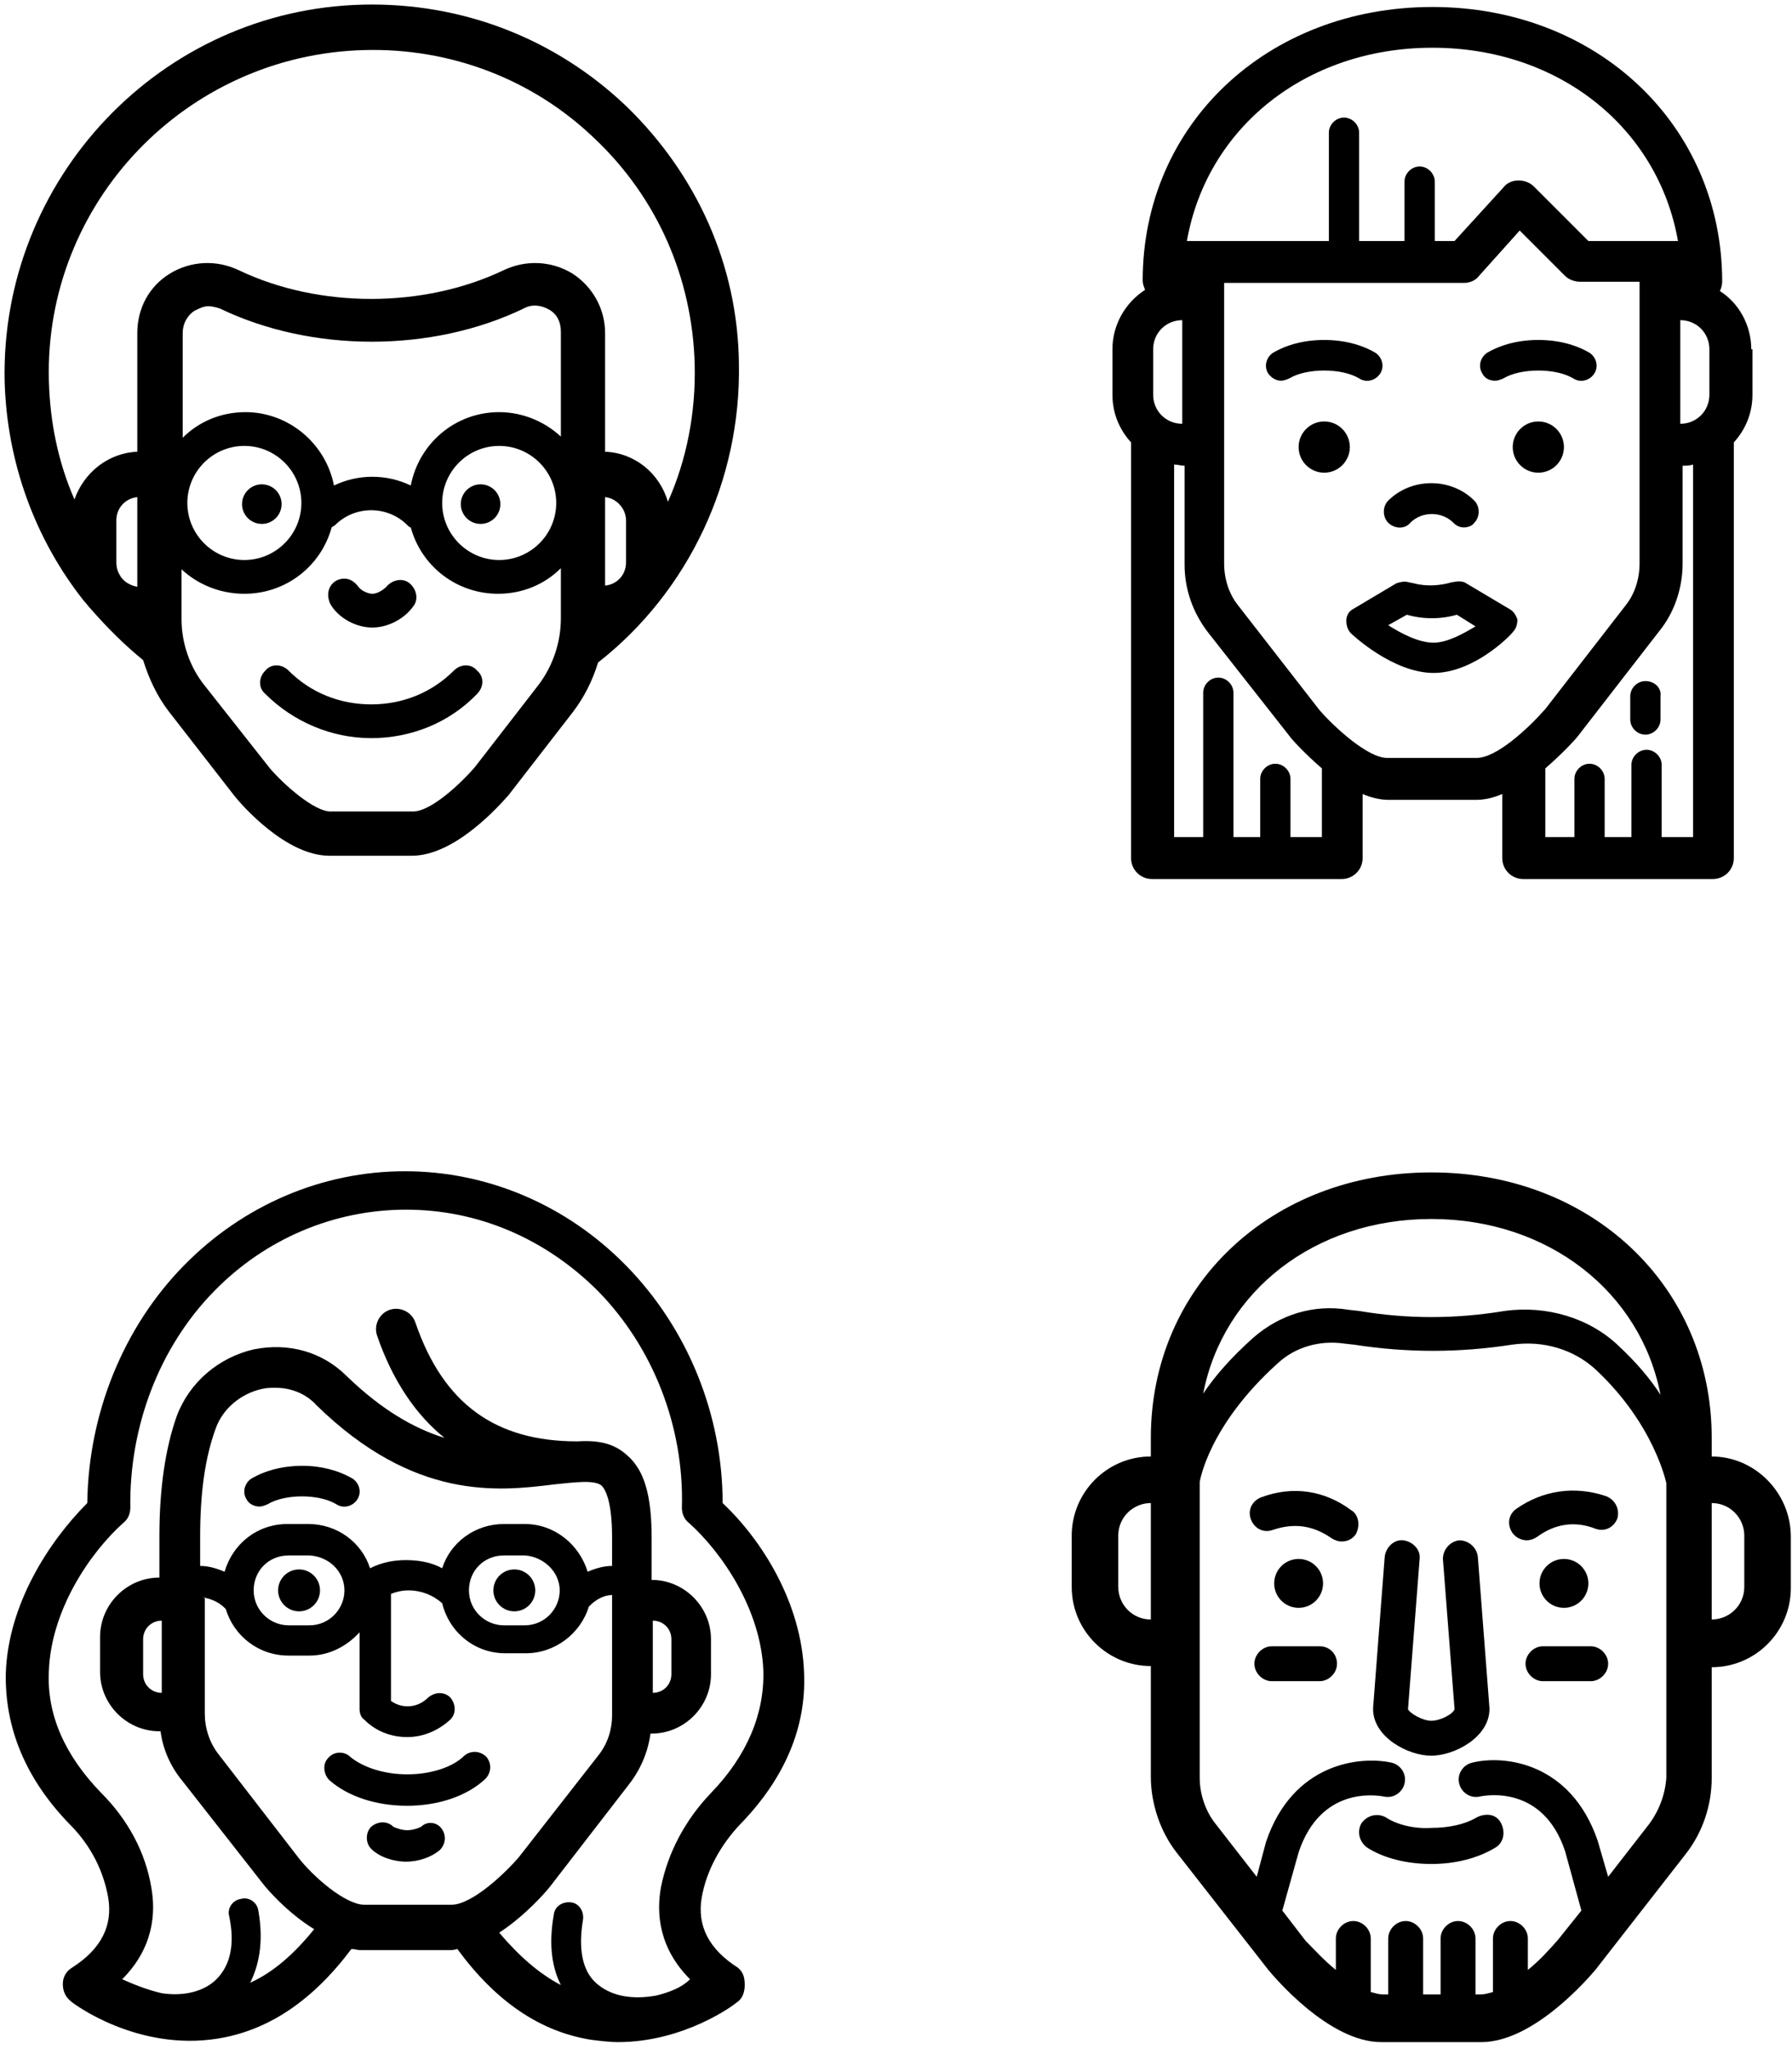 <?xml version="1.0" encoding="UTF-8"?>
<svg width="154px" height="176px" viewBox="0 0 154 176" version="1.1" xmlns="http://www.w3.org/2000/svg" xmlns:xlink="http://www.w3.org/1999/xlink">
    <!-- Generator: Sketch 41.2 (35397) - http://www.bohemiancoding.com/sketch -->
    <title>Artboard</title>
    <desc>Created with Sketch.</desc>
    <defs></defs>
    <g id="Page-1" stroke="none" stroke-width="1" fill="none" fill-rule="evenodd">
        <g id="Artboard" fill="#000000">
            <g id="noun_709544_cc">
                <circle id="Oval" cx="22.5" cy="43.3" r="1.7"></circle>
                <circle id="Oval" cx="41.3" cy="43.3" r="1.7"></circle>
                <path d="M32,53.9 C33.3,53.9 34.7,53.2 35.5,52.1 C36,51.5 35.8,50.6 35.2,50.1 C34.6,49.6 33.7,49.8 33.2,50.4 C32.9,50.7 32.4,51 32,51 C31.6,51 31,50.7 30.8,50.4 C30.5,50 30.1,49.7 29.6,49.7 C28.8,49.7 28.2,50.3 28.2,51.1 C28.2,51.4 28.3,51.7 28.4,51.9 C29.1,53.1 30.6,53.9 32,53.9 Z" id="Shape"></path>
                <path d="M39,57.6 C37.1,59.5 34.6,60.5 31.9,60.5 C29.2,60.5 26.7,59.5 24.8,57.6 C24.2,57 23.3,57 22.8,57.6 C22.2,58.2 22.2,59.1 22.8,59.6 C25.2,62 28.5,63.4 31.9,63.4 C35.3,63.4 38.6,62.1 41,59.6 C41.6,59 41.6,58.1 41,57.6 C40.5,57 39.6,57 39,57.6 Z" id="Shape"></path>
                <path d="M53.8,9.1 C47.7,3.3 39.7,0.2 31.2,0.4 C13.8,0.8 0,15.4 0.4,32.8 C0.6,39.7 3,46.3 7.2,51.6 C7.4,51.8 7.6,52.1 7.8,52.3 C9.2,53.9 10.7,55.4 12.3,56.7 C12.8,58.3 13.5,59.8 14.5,61.1 L20.1,68.3 C20.8,69.2 24.6,73.5 28.3,73.5 L35.4,73.5 C39.1,73.5 42.9,69.2 43.7,68.3 L49.2,61.2 C50.2,59.9 50.9,58.5 51.4,56.9 L51.4,56.9 C59.2,50.8 63.7,41.2 63.5,31.2 C63.4,22.8 59.9,15 53.8,9.1 Z M31.3,4.3 C38.7,4.1 45.8,6.8 51.1,11.9 C56.5,17 59.5,23.9 59.7,31.3 C59.8,35.5 59,39.5 57.4,43.1 C56.7,40.7 54.6,38.9 52,38.8 L52,28.6 C52,26.5 50.9,24.6 49.2,23.5 C47.4,22.4 45.2,22.3 43.3,23.2 C36.4,26.5 27.4,26.5 20.5,23.2 C18.6,22.3 16.4,22.4 14.6,23.5 C12.8,24.6 11.8,26.5 11.8,28.6 L11.8,38.8 C9.3,38.9 7.2,40.6 6.4,42.9 C5,39.7 4.3,36.3 4.2,32.7 C3.8,17.4 16,4.7 31.3,4.3 Z M42.9,35.4 C39.1,35.4 36,38.1 35.3,41.7 C33.2,40.7 30.8,40.7 28.7,41.7 C28,38.1 24.8,35.4 21.1,35.4 C19,35.4 17.1,36.2 15.7,37.6 L15.7,28.6 C15.7,27.8 16.1,27.1 16.7,26.7 C17.1,26.5 17.5,26.3 17.9,26.3 C18.2,26.3 18.6,26.4 18.9,26.5 C26.8,30.3 37.1,30.3 45,26.5 C45.7,26.1 46.5,26.2 47.2,26.6 C47.9,27 48.2,27.7 48.2,28.5 L48.2,37.5 C46.8,36.2 44.9,35.4 42.9,35.4 Z M47.8,43.2 C47.8,45.9 45.6,48.1 42.9,48.1 C40.2,48.1 38,45.9 38,43.2 C38,40.5 40.2,38.3 42.9,38.3 C45.6,38.3 47.8,40.5 47.8,43.2 Z M25.9,43.2 C25.9,45.9 23.7,48.1 21,48.1 C18.3,48.1 16.1,45.9 16.1,43.2 C16.1,40.5 18.3,38.3 21,38.3 C23.7,38.3 25.9,40.5 25.9,43.2 Z M10,48.3 L10,44.7 C10,43.6 10.8,42.8 11.8,42.7 L11.8,50.4 C11.3,50.3 10.9,50.1 10.6,49.8 C10.5,49.7 10.4,49.6 10.3,49.4 C10.1,49.1 10,48.7 10,48.3 Z M52,42.7 C53,42.8 53.8,43.7 53.8,44.7 L53.8,48.3 C53.8,49.4 53,50.2 52,50.3 L52,42.7 Z M46.3,58.8 L40.8,65.9 C39.5,67.4 37,69.7 35.5,69.7 L28.4,69.7 C27,69.7 24.4,67.4 23.2,66 L17.6,58.9 C16.3,57.3 15.6,55.2 15.6,53.2 L15.6,48.9 C17,50.2 18.9,51 21,51 C24.6,51 27.6,48.6 28.5,45.3 C28.6,45.2 28.7,45.2 28.8,45.1 C30.5,43.4 33.3,43.4 35,45.1 C35.1,45.2 35.2,45.3 35.3,45.3 C36.2,48.6 39.2,51 42.8,51 C44.9,51 46.8,50.2 48.2,48.8 L48.2,53.1 C48.2,55.2 47.5,57.2 46.3,58.8 Z" id="Shape"></path>
            </g>
            <g id="noun_709558_cc" transform="translate(0, 100)">
                <path d="M63.4,69 C60.9,67.4 59.9,65.4 60.3,63 C60.7,60.7 61.9,58.5 63.6,56.7 C67.4,52.8 69.3,48.4 69.1,43.7 C68.9,37.7 65.5,32.3 62.1,29.1 C62.1,21.5 59.1,14.1 53.8,8.7 C48.7,3.5 41.9,0.6 34.8,0.6 C27.7,0.6 20.9,3.5 15.8,8.7 C10.6,14 7.6,21.4 7.5,29.1 C4.2,32.4 0.7,37.8 0.5,43.7 C0.4,48.4 2.2,52.8 6,56.7 C7.8,58.5 8.9,60.7 9.3,63 C9.7,65.4 8.7,67.4 6.2,69 C5.7,69.3 5.4,69.8 5.4,70.4 C5.4,71 5.6,71.5 6.1,71.9 C6.3,72.1 11.8,76.2 18.7,75.1 C23.1,74.4 26.9,71.8 30.2,67.4 C30.5,67.4 30.7,67.5 31,67.5 L38.5,67.5 C38.8,67.5 39,67.5 39.3,67.4 C42.6,71.9 46.4,74.5 50.8,75.2 C51.6,75.3 52.4,75.4 53.1,75.4 C58.8,75.4 63.1,72.2 63.3,72 C63.8,71.7 64,71.1 64,70.5 C64,69.9 63.9,69.4 63.4,69 Z M13.9,45.4 C13,45.4 12.3,44.7 12.3,43.8 L12.3,40.8 C12.3,39.9 13,39.2 13.9,39.2 L13.9,39.2 L13.9,45.4 L13.9,45.4 Z M47.6,27.5 C49.5,27.3 51.1,27.1 51.7,27.6 C52,27.9 52.6,28.9 52.6,32 L52.6,34.5 C51.9,34.5 51.2,34.7 50.5,35 C49.8,32.7 47.7,30.9 45.1,30.9 L43.3,30.9 C40.8,30.9 38.7,32.5 38,34.7 C37.1,34.2 36,34 34.9,34 C33.8,34 32.8,34.2 31.8,34.7 C31.1,32.5 29,30.9 26.5,30.9 L24.7,30.9 C22.1,30.9 20,32.6 19.3,35 C18.6,34.7 17.9,34.5 17.2,34.5 L17.2,32 C17.2,28.3 17.6,25.3 18.5,22.8 C19.1,21 20.7,19.7 22.5,19.3 C22.9,19.2 23.3,19.2 23.7,19.2 C25,19.2 26.3,19.7 27.2,20.7 C35.6,28.9 42.8,28.1 47.6,27.5 Z M56.1,39.2 C57,39.2 57.7,39.9 57.7,40.8 L57.7,43.8 C57.7,44.7 57,45.4 56.1,45.4 L56.1,39.2 Z M48.1,36.6 C48.1,38.2 46.8,39.6 45.1,39.6 L43.3,39.6 C41.7,39.6 40.3,38.3 40.3,36.6 C40.3,34.9 41.6,33.6 43.3,33.6 L45.1,33.6 C46.7,33.7 48.1,35 48.1,36.6 Z M29.6,36.6 C29.6,38.2 28.3,39.6 26.6,39.6 L24.8,39.6 C23.2,39.6 21.8,38.3 21.8,36.6 C21.8,34.9 23.1,33.6 24.8,33.6 L26.6,33.6 C28.3,33.7 29.6,35 29.6,36.6 Z M17.4,37.2 C18.1,37.3 18.8,37.6 19.3,38.1 L19.4,38.2 C20.1,40.5 22.2,42.2 24.8,42.2 L26.6,42.2 C28.3,42.2 29.8,41.4 30.9,40.2 L30.9,46.8 C30.9,47.1 31,47.5 31.3,47.7 C32.3,48.7 33.6,49.2 35,49.2 C36.3,49.2 37.6,48.7 38.7,47.7 C39.2,47.2 39.2,46.4 38.7,45.8 C38.2,45.3 37.4,45.3 36.8,45.8 C35.9,46.7 34.6,46.8 33.6,46.1 L33.6,36.9 C34.1,36.7 34.6,36.6 35.1,36.6 C36.2,36.6 37.2,37 38,37.7 C38.6,40.2 40.8,42 43.4,42 L45.2,42 C47.7,42 49.9,40.3 50.6,38 L50.7,37.9 C51.2,37.4 51.9,37 52.6,37 L52.6,47.3 C52.6,48.6 52.2,49.8 51.4,50.8 L44.6,59.5 C43.5,60.8 40.6,63.6 38.8,63.6 L31.3,63.6 C29.7,63.6 26.9,61.2 25.6,59.5 L18.8,50.7 C18,49.7 17.6,48.4 17.6,47.2 L17.6,37.2 L17.4,37.2 Z M56.4,71.4 C54.2,71.8 52.4,71.4 51.2,70.3 C50,69.2 49.7,67.3 50.1,64.9 C50.2,64.2 49.8,63.5 49.1,63.4 C48.4,63.3 47.7,63.7 47.6,64.4 C47.1,67.2 47.5,69.1 48.2,70.5 C46.3,69.5 44.6,68 42.9,66 C45.2,64.5 47,62.4 47.3,62 L54.1,53.2 C55.1,51.9 55.7,50.4 55.9,48.9 L56,48.9 C58.8,48.9 61.1,46.6 61.1,43.8 L61.1,40.8 C61.1,38 58.8,35.7 56,35.7 L56,32.1 C56,28.5 55.4,26.3 53.9,25 C52.7,23.9 51.3,23.7 49.6,23.8 L49.6,23.8 C42.6,23.8 38.1,20.6 35.7,13.6 C35.4,12.7 34.4,12.2 33.5,12.5 C32.6,12.8 32.1,13.8 32.4,14.7 C33.7,18.5 35.7,21.5 38.2,23.5 C35.6,22.7 32.8,21.1 29.8,18.2 C27.7,16.1 24.8,15.3 21.8,15.9 C18.8,16.6 16.3,18.7 15.2,21.6 C14.2,24.4 13.7,27.9 13.7,31.9 L13.7,35.5 L13.7,35.5 C10.9,35.5 8.6,37.8 8.6,40.6 L8.6,43.6 C8.6,46.4 10.9,48.7 13.7,48.7 L13.8,48.7 C14,50.3 14.7,51.8 15.7,53 L22.6,61.8 C22.9,62.2 24.7,64.3 27,65.7 C25.3,67.8 23.5,69.4 21.5,70.3 C22.2,68.9 22.7,66.9 22.2,64.1 C22.1,63.4 21.4,62.9 20.7,63.1 C20,63.2 19.5,63.9 19.7,64.6 C20.2,67 19.8,68.8 18.6,70 C17.6,71 15.9,71.5 13.9,71.2 C12.6,70.9 11.4,70.4 10.5,70 C13.2,67.3 13.4,64.3 13,62.1 C12.5,59.1 11,56.3 8.7,54 C5.6,50.8 4,47.3 4.2,43.5 C4.4,38.3 7.7,33.4 10.6,30.8 C11,30.5 11.2,30 11.2,29.5 C11.1,22.5 13.7,15.7 18.4,10.9 C22.8,6.4 28.7,3.9 34.9,3.9 C41.1,3.9 46.9,6.4 51.4,10.9 C56.1,15.7 58.8,22.5 58.6,29.5 C58.6,30 58.8,30.5 59.2,30.8 C62.1,33.4 65.4,38.3 65.6,43.5 C65.7,47.2 64.2,50.8 61.1,54 C58.9,56.3 57.4,59.1 56.8,62.1 C56.4,64.3 56.6,67.3 59.3,70 C58.6,70.7 57.6,71.1 56.4,71.4 Z" id="Shape"></path>
                <path d="M36.2,56.9 C36,57 35.5,57.2 35,57.2 C34.5,57.2 34,57 33.8,56.9 C33.3,56.4 32.5,56.4 31.9,56.9 C31.4,57.4 31.4,58.3 31.9,58.8 C32.6,59.5 33.8,59.9 34.9,59.9 C36,59.9 37.1,59.5 37.8,58.9 C38.3,58.4 38.4,57.6 37.9,57 C37.5,56.5 36.7,56.4 36.2,56.9 Z" id="Shape"></path>
                <circle id="Oval" cx="25.7" cy="36.6" r="1.8"></circle>
                <circle id="Oval" cx="44.2" cy="36.6" r="1.8"></circle>
                <path d="M35,55.1 C37.6,55.1 40.1,54.3 41.7,52.8 C42.2,52.3 42.3,51.5 41.8,50.9 C41.3,50.4 40.5,50.3 39.9,50.8 C38.9,51.8 37,52.4 35,52.4 C33,52.4 31.2,51.8 30.1,50.9 C29.6,50.4 28.7,50.4 28.2,51 C27.7,51.5 27.8,52.4 28.3,52.9 C29.9,54.3 32.3,55.1 35,55.1 Z" id="Shape"></path>
                <path d="M21.6,27 C21,27.4 20.8,28.2 21.2,28.8 C21.4,29.2 21.9,29.4 22.3,29.4 C22.5,29.4 22.8,29.3 23,29.2 C24.5,28.3 27.4,28.3 28.9,29.2 C29.5,29.6 30.3,29.4 30.7,28.8 C31.1,28.2 30.9,27.4 30.3,27 C29.1,26.3 27.6,25.9 26,25.9 C24.3,25.9 22.8,26.3 21.6,27 Z" id="Shape"></path>
            </g>
            <g id="noun_709557_cc" transform="translate(95, 0)">
                <path d="M26.2,44.9 C27.2,43.9 28.9,43.9 29.9,44.9 C30.2,45.2 30.5,45.3 30.8,45.3 C31.1,45.3 31.5,45.2 31.7,44.9 C32.2,44.4 32.2,43.5 31.7,43 C29.7,41 26.3,41 24.3,43 C23.8,43.5 23.8,44.4 24.3,44.9 C24.8,45.4 25.7,45.5 26.2,44.9 Z" id="Shape"></path>
                <circle id="Oval" cx="18.8" cy="38.4" r="2.2"></circle>
                <circle id="Oval" cx="37.2" cy="38.4" r="2.2"></circle>
                <path d="M33.5,32.7 C33.7,32.7 34,32.6 34.2,32.5 C35.7,31.6 38.7,31.6 40.2,32.5 C40.8,32.9 41.6,32.7 42,32.1 C42.4,31.5 42.2,30.7 41.6,30.3 C40.4,29.6 38.9,29.2 37.2,29.2 C35.5,29.2 34,29.6 32.8,30.3 C32.2,30.7 32,31.5 32.4,32.1 C32.6,32.5 33,32.7 33.5,32.7 Z" id="Shape"></path>
                <path d="M21.8,32.5 C22.4,32.9 23.2,32.7 23.6,32.1 C24,31.5 23.8,30.7 23.2,30.3 C22,29.6 20.5,29.2 18.8,29.2 C17.1,29.2 15.6,29.6 14.4,30.3 C13.8,30.7 13.6,31.5 14,32.1 C14.3,32.5 14.7,32.7 15.1,32.7 C15.3,32.7 15.6,32.6 15.8,32.5 C17.3,31.6 20.3,31.6 21.8,32.5 Z" id="Shape"></path>
                <path d="M55.5,30 C55.5,27.9 54.4,26 52.8,25 C52.9,24.8 53,24.5 53,24.2 C53,10.8 42.3,0.6 28.1,0.6 C13.9,0.6 3.2,10.7 3.2,24.1 C3.2,24.4 3.3,24.6 3.4,24.9 C1.7,26 0.6,27.9 0.6,30 L0.6,33.9 C0.6,35.5 1.2,36.9 2.2,38 L2.2,38.2 L2.2,73.7 C2.2,74.7 3,75.5 4,75.5 L20.3,75.5 C21.3,75.5 22.1,74.7 22.1,73.7 L22.1,68.2 C22.8,68.5 23.6,68.7 24.3,68.7 L31.9,68.7 C32.6,68.7 33.4,68.5 34.1,68.2 L34.1,73.7 C34.1,74.7 34.9,75.5 35.9,75.5 L52.2,75.5 C53.2,75.5 54,74.7 54,73.7 L54,38.2 L54,38 C55,36.9 55.6,35.5 55.6,33.9 L55.6,30 L55.5,30 Z M49.4,27.5 L49.4,27.5 C50.8,27.5 51.9,28.6 51.9,30 L51.9,33.9 C51.9,35.3 50.8,36.4 49.4,36.4 L49.4,36.4 L49.4,27.5 Z M28.1,4.1 C39,4.1 47.5,11 49.2,20.7 L41.5,20.7 L36.8,16 C36.5,15.7 36,15.5 35.5,15.5 C35,15.5 34.5,15.7 34.2,16.1 L30,20.7 L28.3,20.7 L28.3,15.6 C28.3,14.9 27.7,14.3 27,14.3 C26.3,14.3 25.7,14.9 25.7,15.6 L25.7,20.7 L21.8,20.7 L21.8,11.4 C21.8,10.7 21.2,10.1 20.5,10.1 C19.8,10.1 19.2,10.7 19.2,11.4 L19.2,20.7 L7,20.7 C8.7,11 17.2,4.1 28.1,4.1 Z M4.1,33.9 L4.1,30 C4.1,28.6 5.2,27.5 6.6,27.5 L6.6,27.5 L6.6,36.4 L6.6,36.4 C5.2,36.4 4.1,35.3 4.1,33.9 Z M18.4,71.9 L15.9,71.9 L15.9,66.9 C15.9,66.2 15.3,65.6 14.6,65.6 C13.9,65.6 13.3,66.2 13.3,66.9 L13.3,71.9 L11,71.9 L11,59.5 C11,58.8 10.4,58.2 9.7,58.2 C9,58.2 8.4,58.8 8.4,59.5 L8.4,71.9 L5.9,71.9 L5.9,39.9 C6.2,39.9 6.5,40 6.8,40 L6.8,40 L6.8,48.5 C6.8,50.6 7.5,52.6 8.8,54.3 L15.8,63.2 C16,63.5 17.1,64.7 18.6,66 L18.6,71.9 L18.4,71.9 Z M24.2,65.1 C22.6,65.1 19.8,62.6 18.4,61 L11.4,52 C10.6,51 10.2,49.7 10.2,48.4 L10.2,24.3 L30.8,24.3 C31.3,24.3 31.8,24.1 32.1,23.7 L35.6,19.8 L39.5,23.7 C39.8,24 40.3,24.2 40.8,24.2 L45.9,24.2 L45.9,48.4 C45.9,49.7 45.5,51 44.7,52 L37.8,60.9 C36.3,62.6 33.6,65.1 31.9,65.1 L24.2,65.1 Z M47.8,71.9 L47.8,65.7 C47.8,65 47.2,64.4 46.5,64.4 C45.8,64.4 45.2,65 45.2,65.7 L45.2,71.9 L42.9,71.9 L42.9,66.9 C42.9,66.2 42.3,65.6 41.6,65.6 C40.9,65.6 40.3,66.2 40.3,66.9 L40.3,71.9 L37.8,71.9 L37.8,66 C39.3,64.7 40.5,63.4 40.7,63.1 L47.6,54.2 C48.9,52.6 49.6,50.5 49.6,48.4 L49.6,40 L49.6,40 C49.9,40 50.2,40 50.5,39.9 L50.5,71.9 L47.8,71.9 Z" id="Shape"></path>
                <path d="M34.7,52.3 L31,50.1 C30.7,49.9 30.3,49.9 29.9,50 L29.8,50 C28.8,50.3 27.6,50.4 26.5,50.1 L26,50 C25.7,49.9 25.3,50 25,50.1 L21.3,52.3 C20.9,52.5 20.7,52.9 20.7,53.3 C20.7,53.7 20.8,54.1 21.1,54.4 C21.2,54.5 24.7,57.8 28.2,57.8 C31.6,57.8 34.7,54.7 35,54.3 C35.3,54 35.4,53.6 35.4,53.2 C35.3,52.9 35.1,52.5 34.7,52.3 Z M28.2,55.2 C26.9,55.2 25.4,54.4 24.3,53.7 L25.9,52.8 C27.3,53.2 28.8,53.2 30.2,52.8 L31.8,53.8 C30.8,54.4 29.4,55.2 28.2,55.2 Z" id="Shape"></path>
                <path d="M46.4,58.5 C45.7,58.5 45.1,59.1 45.1,59.8 L45.1,61.8 C45.1,62.5 45.7,63.1 46.4,63.1 C47.1,63.1 47.7,62.5 47.7,61.8 L47.7,59.8 C47.8,59.1 47.2,58.5 46.4,58.5 Z" id="Shape"></path>
            </g>
            <g id="noun_709556_cc" transform="translate(92, 100)">
                <path d="M55.1,25.1 L55.1,25.1 L55.1,23.5 C55.1,10.5 44.8,0.7 31,0.7 C17.2,0.7 6.9,10.5 6.9,23.5 L6.9,25.1 L6.9,25.1 C3.1,25.1 0.1,28.2 0.1,31.9 L0.1,36.3 C0.1,40.1 3.2,43.1 6.9,43.1 L6.9,43.1 L6.9,52.6 C6.9,54.9 7.7,57.3 9.1,59.1 L17,69.2 C17.5,69.8 22.2,75.4 26.7,75.4 L35.3,75.4 C39.8,75.4 44.5,69.9 45.1,69.2 L52.9,59.2 C54.3,57.4 55.1,55.1 55.1,52.7 L55.1,43.2 L55.1,43.2 C58.9,43.2 61.9,40.1 61.9,36.4 L61.9,32 C61.9,28.2 58.8,25.1 55.1,25.1 Z M31,4.7 C41.1,4.7 49,11 50.7,19.8 C49.8,18.4 48.6,17 47.1,15.6 C44.6,13.2 40.9,12.1 37.3,12.6 C33.1,13.3 28.9,13.3 24.8,12.6 L23.9,12.5 C20.9,12 18,12.9 15.7,14.9 C13.8,16.6 12.4,18.2 11.4,19.7 C13.1,10.9 21,4.7 31,4.7 Z M6.9,39.1 C5.3,39.1 4.1,37.8 4.1,36.3 L4.1,31.9 C4.1,30.3 5.4,29.1 6.9,29.1 L6.9,29.1 L6.9,39.1 L6.9,39.1 Z M49.7,56.7 L46.2,61.2 L45.3,58.1 C43,51.4 37.3,50.7 34.5,51.4 C33.7,51.6 33.2,52.4 33.4,53.2 C33.6,54 34.4,54.5 35.2,54.3 C35.7,54.2 40.6,53.3 42.5,59 L43.9,64.1 L41.9,66.6 C41.2,67.4 40.3,68.4 39.3,69.2 L39.3,66.5 C39.3,65.7 38.6,65 37.8,65 C37,65 36.3,65.7 36.3,66.5 L36.3,71.1 C35.9,71.2 35.6,71.3 35.3,71.3 L34.8,71.3 L34.8,66.5 C34.8,65.7 34.1,65 33.3,65 C32.5,65 31.8,65.7 31.8,66.5 L31.8,71.3 L30.3,71.3 L30.3,66.5 C30.3,65.7 29.6,65 28.8,65 C28,65 27.3,65.7 27.3,66.5 L27.3,71.3 L26.8,71.3 C26.5,71.3 26.2,71.2 25.8,71.1 L25.8,66.5 C25.8,65.7 25.1,65 24.3,65 C23.5,65 22.8,65.7 22.8,66.5 L22.8,69.2 C21.8,68.4 20.9,67.4 20.2,66.7 L18.2,64.1 L19.6,59.1 C21.5,53.4 26.3,54.2 26.9,54.3 C27.7,54.5 28.5,54 28.7,53.2 C28.9,52.4 28.4,51.6 27.6,51.4 C24.9,50.8 19.1,51.4 16.8,58.2 L16,61.2 L12.5,56.7 C11.6,55.6 11.1,54.1 11.1,52.7 L11.1,27.5 L11.1,27.3 C11.1,27.3 11.8,22.5 17.8,17.1 C19.3,15.7 21.4,15.1 23.5,15.4 L24.4,15.5 C28.9,16.2 33.4,16.2 37.9,15.5 C40.6,15.1 43.3,15.9 45.2,17.7 C50.2,22.4 51.2,27.4 51.2,27.4 L51.2,27.5 L51.2,52.7 C51.1,54.1 50.6,55.5 49.7,56.7 Z M57.9,36.3 C57.9,37.9 56.6,39.1 55.1,39.1 L55.1,39.1 L55.1,29.1 L55.1,29.1 C56.7,29.1 57.9,30.4 57.9,31.9 L57.9,36.3 Z" id="Shape"></path>
                <circle id="Oval" cx="19.6" cy="36" r="2.1"></circle>
                <circle id="Oval" cx="42.4" cy="36" r="2.1"></circle>
                <path d="M46,28.5 C43.3,27.6 40.6,28 38.3,29.6 C37.6,30.1 37.5,31 38,31.7 C38.3,32.1 38.8,32.3 39.2,32.3 C39.5,32.3 39.8,32.2 40.1,32 C41.6,30.9 43.3,30.6 45.1,31.3 C45.9,31.6 46.7,31.2 47,30.4 C47.2,29.6 46.8,28.8 46,28.5 Z" id="Shape"></path>
                <path d="M24.1,29.7 C21.8,28 19.1,27.6 16.4,28.6 C15.6,28.9 15.2,29.7 15.5,30.5 C15.8,31.3 16.6,31.7 17.4,31.4 C19.2,30.8 20.8,31 22.4,32.1 C22.7,32.3 23,32.4 23.3,32.4 C23.8,32.4 24.2,32.2 24.5,31.8 C24.9,31.1 24.8,30.1 24.1,29.7 Z" id="Shape"></path>
                <path d="M27.1,56.1 C26.4,55.7 25.5,55.9 25,56.6 C24.6,57.3 24.8,58.2 25.5,58.7 C26.9,59.6 28.9,60.1 31,60.1 C33.1,60.1 35,59.6 36.5,58.7 C37.2,58.3 37.4,57.4 37,56.6 C36.6,55.8 35.7,55.7 34.9,56.1 C33.9,56.7 32.5,57 31,57 C29.5,57.1 28,56.7 27.1,56.1 Z" id="Shape"></path>
                <path d="M35,33.7 C34.9,32.9 34.2,32.3 33.4,32.3 C32.6,32.4 32,33.1 32,33.9 L33,46.8 C32.9,47.2 31.8,47.8 31,47.8 C30.2,47.8 29.1,47.1 29,46.8 L30,33.9 C30.1,33.1 29.4,32.4 28.6,32.3 C27.8,32.2 27.1,32.9 27,33.7 L26,46.7 L26,46.8 C26,49.2 29,50.8 31,50.8 C33,50.8 36,49.2 36,46.8 L36,46.7 L35,33.7 Z" id="Shape"></path>
                <path d="M44.7,41.4 L40.6,41.4 C39.8,41.4 39.1,42.1 39.1,42.9 C39.1,43.7 39.8,44.4 40.6,44.4 L44.7,44.4 C45.5,44.4 46.2,43.7 46.2,42.9 C46.2,42.1 45.5,41.4 44.7,41.4 Z" id="Shape"></path>
                <path d="M21.4,41.4 L17.3,41.4 C16.5,41.4 15.8,42.1 15.8,42.9 C15.8,43.7 16.5,44.4 17.3,44.4 L21.4,44.4 C22.2,44.4 22.9,43.7 22.9,42.9 C22.9,42.1 22.3,41.4 21.4,41.4 Z" id="Shape"></path>
            </g>
        </g>
    </g>
</svg>